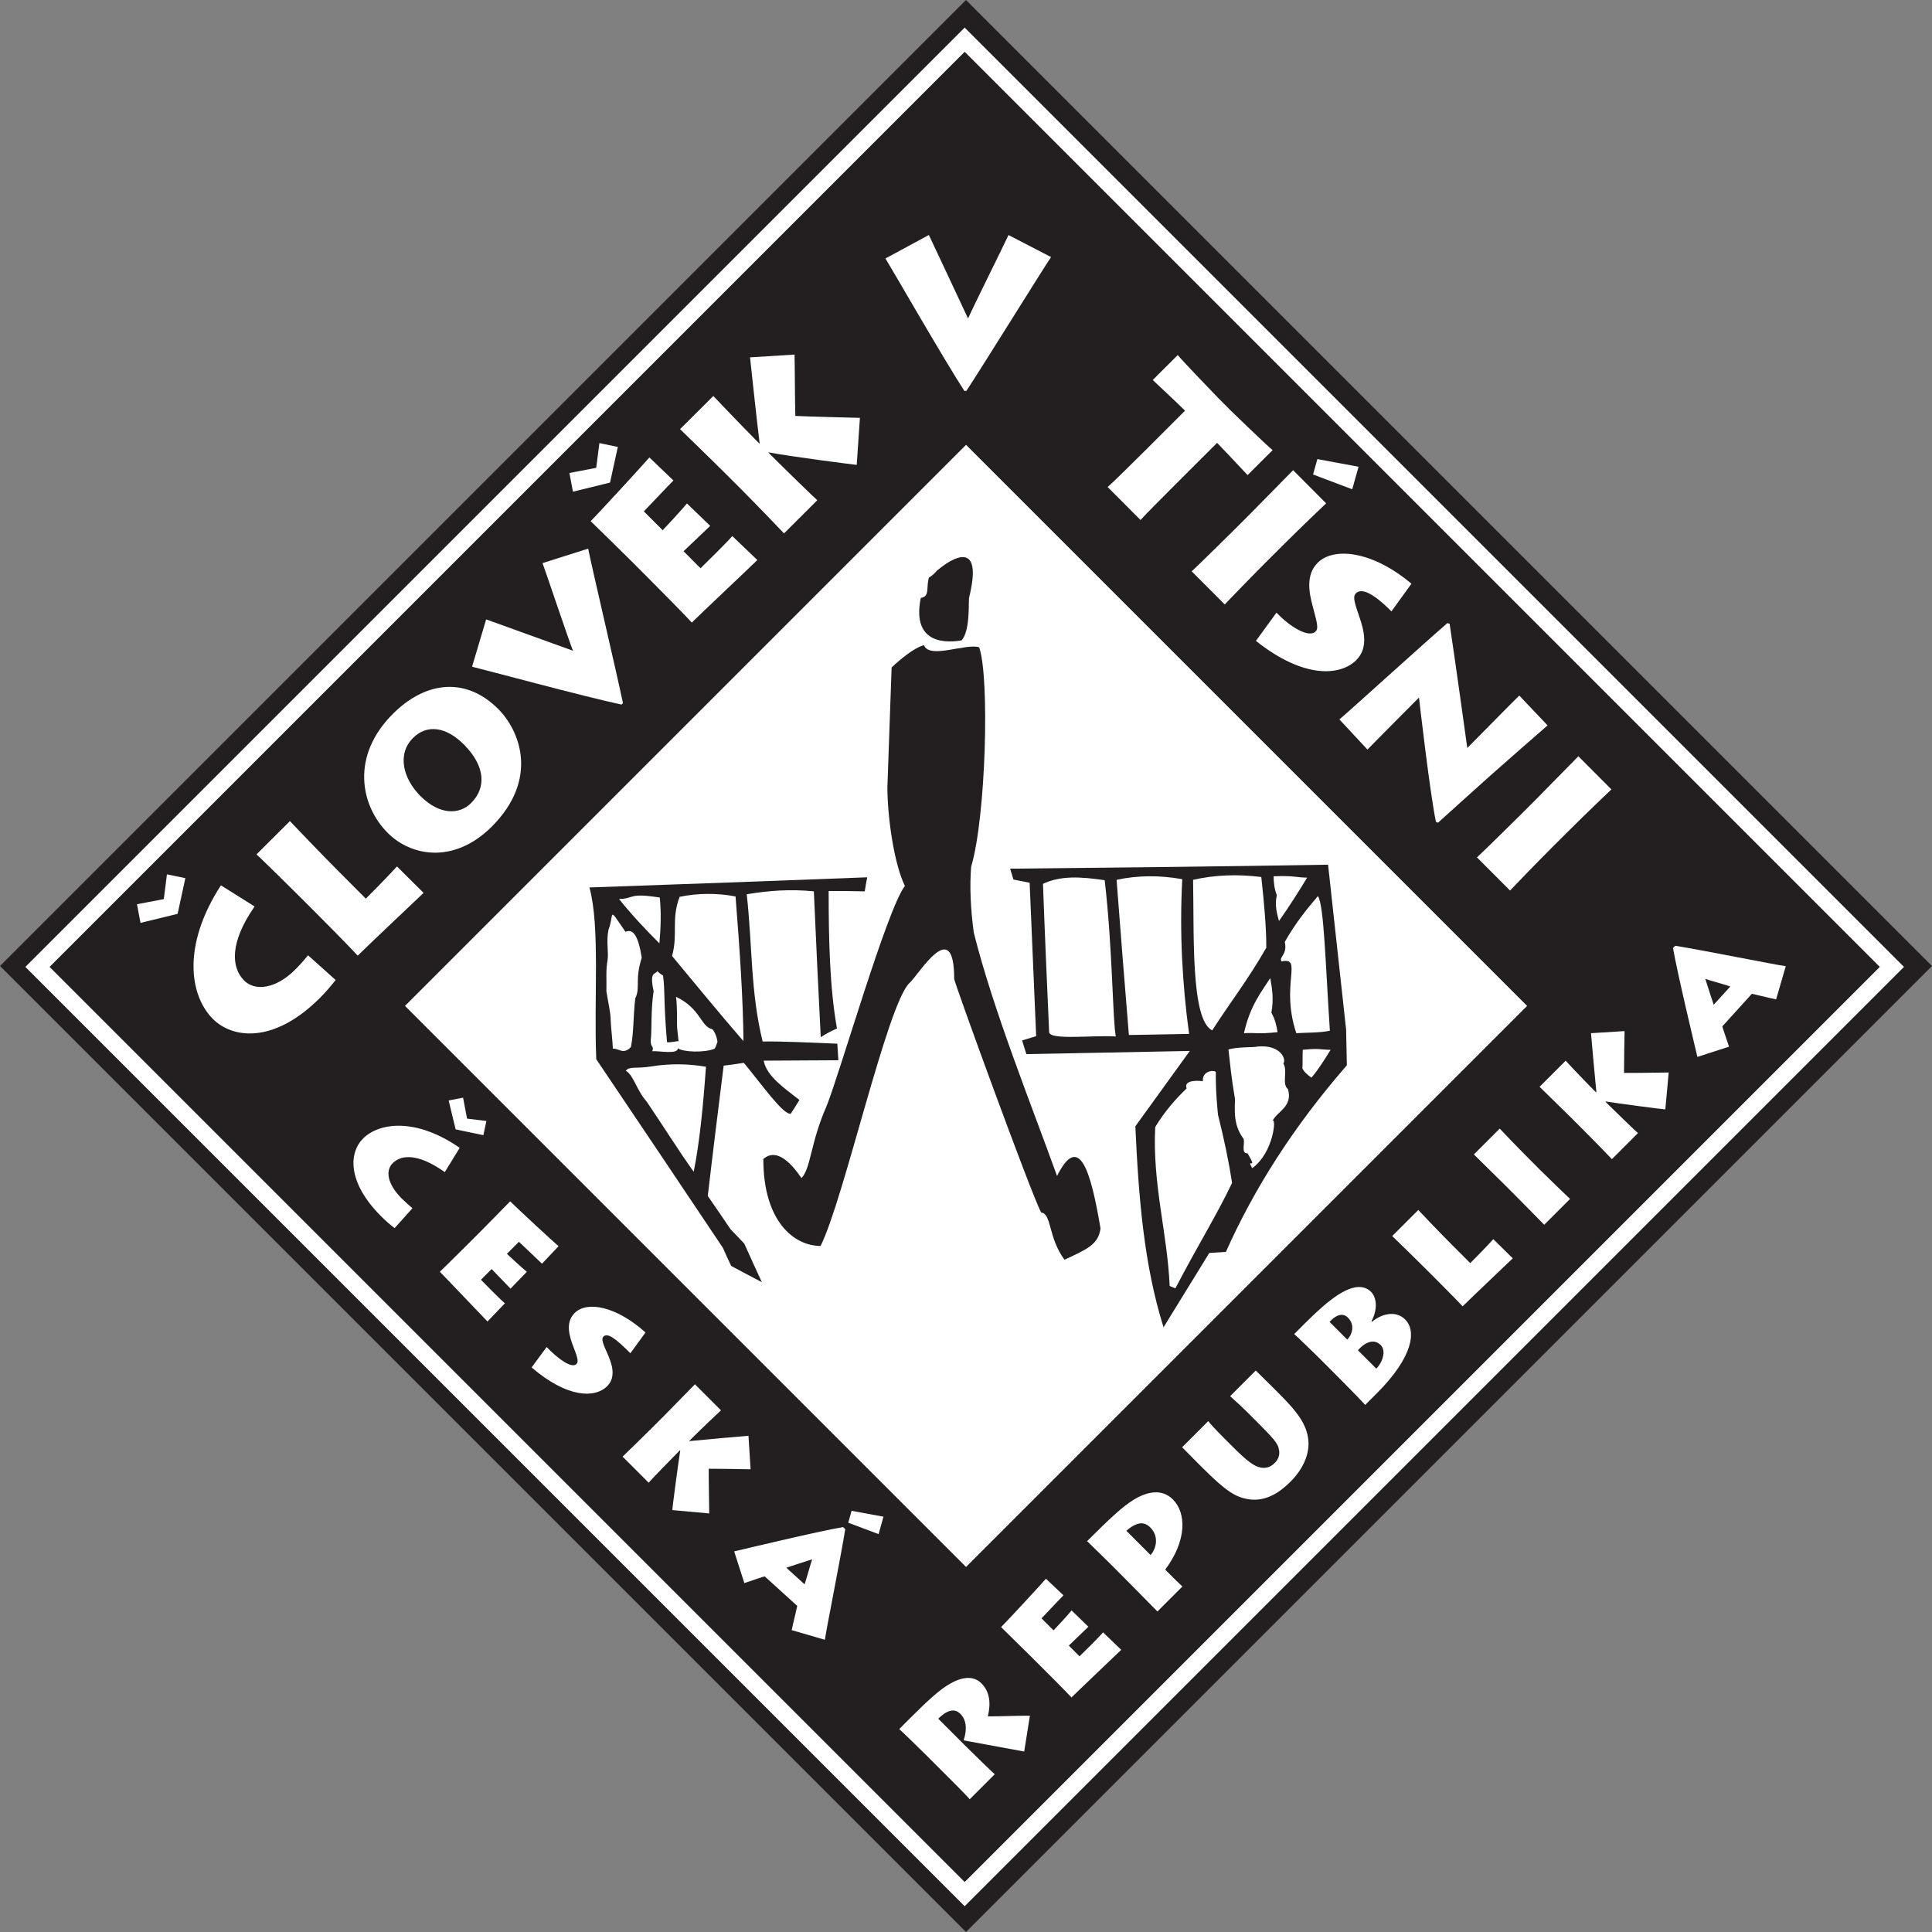 <svg width="32" height="32" viewBox="0 0 32 32" fill="none" xmlns="http://www.w3.org/2000/svg">
<rect x="0" y="0" width="32" height="32" fill="#808080" stroke="none"/>
<path fill-rule="evenodd" clip-rule="evenodd" d="M16 0L15.989 0.011L0 16L16 32L32 16L16 0Z" fill="#231F20"/>
<path fill-rule="evenodd" clip-rule="evenodd" d="M16.001 7.368L25.294 16.661L16.001 25.954L6.708 16.661L16.001 7.368Z" fill="white"/>
<path d="M0.821 16.015L15.978 0.858L31.135 16.015L15.978 31.172L0.821 16.015ZM15.978 0.457L0.42 16.015L15.978 31.573L31.536 16.015L15.978 0.457Z" fill="white"/>
<path fill-rule="evenodd" clip-rule="evenodd" d="M16.218 10.721C15.997 10.651 15.392 10.923 15.304 10.686C15.137 10.73 14.909 10.923 14.768 11.055L14.698 13.04C14.698 13.514 14.803 14.296 14.988 14.674C14.689 15.06 13.907 17.791 13.688 18.327C13.424 18.924 13.433 19.346 13.275 19.513C12.976 19.074 12.774 19.082 12.643 19.197C12.643 20.242 13.161 20.637 13.591 20.637C13.977 19.872 14.698 16.614 15.066 16.28C15.225 16.131 15.804 15.156 15.804 16.21C15.778 16.201 17.086 19.794 17.245 20.083C17.42 20.102 17.359 20.496 17.631 20.865C18.009 20.69 18.193 20.611 18.228 20.347C18.07 19.408 17.877 18.74 17.508 19.478C17.087 18.309 16.446 16.72 16.129 15.446C16.076 15.06 16.059 14.682 16.085 14.357C16.331 13.531 16.393 11.213 16.218 10.721Z" fill="#231F20"/>
<path fill-rule="evenodd" clip-rule="evenodd" d="M16.05 9.904C16.296 8.911 15.761 9.245 15.514 9.456C15.479 9.5 15.427 9.544 15.383 9.57C15.339 9.754 15.401 9.878 15.251 9.904C15.11 10.598 15.567 10.668 15.927 10.607C16.067 10.449 16.041 10.01 16.05 9.904Z" fill="#231F20"/>
<path d="M11.131 15.834C11.233 15.476 11.113 15.225 11.257 14.854C11.55 14.794 11.867 14.788 12.183 14.848C12.255 15.757 12.309 16.576 12.314 17.245C11.92 16.791 11.514 16.294 11.131 15.834ZM11.836 17.37C11.657 17.442 11.316 17.424 11.227 17.364C11.227 17.472 10.899 17.4 10.802 17.412C10.844 17.323 10.767 17.358 10.779 17.215C10.797 17.113 10.779 16.677 10.827 16.42C10.749 16.074 10.862 16.145 10.886 16.085C10.922 16.115 10.928 16.127 10.982 16.157C11.018 16.42 10.988 16.57 11.048 17.263C11.119 17.268 11.202 17.244 11.239 17.245L11.215 17.024C11.209 16.886 11.221 16.683 11.197 16.51C11.61 16.706 11.603 17.006 11.801 17.048C11.825 17.078 11.866 17.137 11.884 17.257C11.831 17.394 11.873 17.304 11.836 17.37ZM11.49 19.408C11.233 19.05 10.97 18.626 10.713 18.249C10.539 18.051 10.498 17.813 10.366 17.735C10.426 17.657 10.527 17.705 10.79 17.663C11.083 17.616 11.394 17.616 11.693 17.669C11.646 18.332 11.586 18.93 11.49 19.408ZM10.301 17.406C10.265 17.4 10.205 17.364 10.151 17.37C10.145 17.221 10.121 17.048 10.115 16.904C10.116 16.773 10.067 16.575 10.044 16.42C10.049 16.241 10.032 16.067 10.062 15.912C10.085 15.769 10.037 15.595 10.079 15.398C10.181 15.135 10.056 14.992 10.36 15.434C10.456 15.392 10.563 15.428 10.629 15.864C10.51 16.235 10.611 16.361 10.522 16.534C10.486 16.85 10.498 17.108 10.45 17.34C10.396 17.406 10.336 17.412 10.301 17.406ZM10.928 14.866C10.952 15.1 10.946 15.35 10.922 15.625C10.695 15.398 10.462 15.153 10.253 14.89C10.516 14.884 10.402 14.783 10.928 14.866ZM14.364 14.531C12.829 14.591 11.293 14.645 9.763 14.699C9.942 15.35 9.834 16.546 9.876 17.544C10.575 18.583 11.275 19.623 11.974 20.669C12.015 20.765 12.063 20.867 12.111 20.968C12.279 21.058 12.446 21.147 12.619 21.237C12.518 21.022 12.422 20.806 12.327 20.597C12.249 20.514 12.171 20.436 12.099 20.359C11.974 20.173 11.848 19.988 11.723 19.809C11.807 19.085 11.897 18.369 11.986 17.651C12.094 17.639 12.207 17.621 12.32 17.604C12.608 17.95 12.978 18.476 13.098 18.446C13.145 18.375 13.193 18.297 13.241 18.219C13.008 18.034 12.697 17.83 12.649 17.568C13.056 17.568 13.468 17.561 13.886 17.561C13.881 17.466 13.874 17.376 13.869 17.287C13.444 17.269 12.9 17.244 12.632 17.251C12.428 16.426 12.464 15.661 12.368 14.812C12.721 14.752 13.098 14.723 13.48 14.764C13.516 15.566 13.552 16.372 13.594 17.179C13.677 17.125 13.767 17.077 13.863 17.035C13.743 16.366 13.725 15.571 13.725 14.758C13.922 14.758 14.119 14.758 14.323 14.764C14.335 14.687 14.347 14.609 14.364 14.531Z" fill="#231F20"/>
<path d="M21.722 17.849C21.668 17.812 21.614 17.771 21.572 17.699C21.578 17.591 21.572 17.467 21.578 17.388C21.865 17.358 21.877 17.388 22.039 17.388C21.949 17.532 21.853 17.694 21.722 17.849ZM21.226 15.924C21.178 15.846 21.328 15.817 21.28 15.601C21.459 15.284 21.65 15.051 21.829 14.842C21.931 14.991 21.955 15.996 22.027 17.072C21.859 17.108 21.656 17.101 21.471 17.113C21.202 16.306 21.59 15.846 21.226 15.924ZM21.077 18.566C21.142 18.494 21.1 19.086 20.741 19.349C20.628 19.151 20.849 19.415 20.664 19.103C20.539 19.11 20.64 18.895 20.586 18.847C20.419 18.614 20.455 18.362 20.455 18.201C20.395 17.855 20.372 17.598 20.347 17.382C20.515 17.335 20.771 17.352 20.832 17.334C21.22 17.299 21.31 17.555 21.256 17.615C21.333 17.729 21.226 17.956 21.333 18.04C21.417 18.333 21.154 18.405 21.077 18.566ZM19.468 21.339C19.445 21.327 19.373 21.303 19.373 21.297C19.337 20.436 19.086 19.612 19.134 18.667C19.301 18.392 19.487 18.189 19.654 18.028C19.594 17.861 19.923 17.908 19.923 17.908C19.911 17.717 20.138 17.723 20.138 17.759C20.132 18.087 20.174 18.465 20.174 18.465C20.276 18.87 20.354 19.247 20.407 19.593C20.144 20.143 19.845 20.616 19.468 21.339ZM20.891 14.526C20.939 14.968 20.975 15.368 20.974 15.697C20.67 16.229 20.365 16.618 20.078 17.066C19.72 16.892 19.78 15.47 19.761 14.573C20.126 14.489 20.503 14.478 20.891 14.526ZM21.058 16.773C21.118 16.875 21.148 17.006 21.16 17.096C20.82 17.131 20.802 17.101 20.604 17.113C20.706 16.647 20.909 16.408 21.04 16.199C21.07 16.378 21.1 16.546 21.058 16.773ZM21.65 14.537C21.512 14.765 21.357 15.01 21.184 15.255C21.148 15.123 21.112 14.998 21.148 14.825C21.106 14.729 21.095 14.597 21.095 14.514C21.435 14.501 21.453 14.532 21.65 14.537ZM18.698 17.143C18.626 16.283 18.56 15.428 18.494 14.573C18.847 14.496 19.212 14.496 19.582 14.562C19.535 15.44 19.582 16.295 19.695 17.125C19.361 17.131 19.026 17.137 18.698 17.143ZM17.377 17.095C17.341 16.283 17.305 15.464 17.275 14.639C17.568 14.501 17.897 14.52 18.297 14.579C18.429 15.703 18.429 16.934 18.482 17.167C18.106 17.143 17.383 17.233 17.377 17.095ZM22.296 17.054L21.997 14.322C20.246 14.352 18.488 14.37 16.731 14.388C16.75 14.448 16.767 14.508 16.786 14.568L17.054 14.621L17.162 17.162L16.929 17.233L17 17.46L19.707 17.407L18.805 18.655C18.859 19.845 18.949 20.956 19.272 21.984L20.03 20.753L20.305 20.735C20.771 19.689 21.428 18.655 22.308 17.645L22.296 17.054Z" fill="#231F20"/>
<path d="M5.559 16.232C5.485 16.324 5.41 16.419 5.299 16.529C4.523 17.303 3.843 17.194 3.526 16.877C3.135 16.484 3.018 15.652 3.659 14.664L4.217 15.014C3.807 15.602 3.823 16.02 4.045 16.242C4.226 16.424 4.574 16.375 4.888 16.061C4.983 15.967 5.051 15.884 5.103 15.823L5.559 16.232Z" fill="white"/>
<path d="M4.802 13.6C4.854 13.657 5.33 14.153 5.627 14.451L6.059 14.884C6.116 14.828 6.395 14.549 6.575 14.351L7.016 14.789C6.959 14.845 6.114 15.64 5.925 15.829C5.807 15.697 5.303 15.19 5.246 15.133L4.932 14.819C4.895 14.781 4.298 14.192 4.248 14.152L4.802 13.6Z" fill="white"/>
<path d="M7.69 12.338C7.388 12.031 7.069 11.995 6.842 12.222C6.572 12.49 6.676 12.897 6.964 13.185C7.28 13.502 7.608 13.496 7.802 13.302C8.057 13.048 8.039 12.693 7.69 12.338ZM6.422 13.796C5.967 13.34 5.809 12.52 6.507 11.824C7.07 11.263 7.734 11.223 8.253 11.744C8.609 12.101 8.934 12.904 8.142 13.695C7.508 14.322 6.799 14.175 6.422 13.796Z" fill="white"/>
<path d="M9.742 9.087C9.782 9.307 10.226 11.195 10.318 11.646L10.294 11.67C9.67 11.537 8.022 11.091 7.819 11.043L8.052 10.259C8.207 10.316 9.258 10.693 9.49 10.778C9.4 10.547 9.028 9.436 8.986 9.327L9.742 9.087Z" fill="white"/>
<path d="M12.544 9.276C12.459 9.361 11.581 10.189 11.458 10.312C11.34 10.179 10.835 9.673 10.781 9.618L10.465 9.301C10.427 9.263 9.854 8.698 9.783 8.632C9.916 8.5 10.675 7.672 10.756 7.577L11.154 7.958C11.067 8.045 10.707 8.428 10.664 8.47L10.976 8.782C11.023 8.735 11.284 8.452 11.378 8.339L11.763 8.71C11.699 8.774 11.375 9.078 11.322 9.13L11.603 9.412C11.665 9.35 12.027 8.999 12.129 8.879L12.544 9.276Z" fill="white"/>
<path d="M12.986 8.835C12.92 8.764 12.528 8.357 12.26 8.087L12.009 7.837C11.804 7.631 11.318 7.162 11.264 7.108L11.815 6.559C11.851 6.599 12.311 7.079 12.516 7.285L12.577 7.346L12.582 7.342C12.542 7.027 12.435 6.04 12.423 5.919L13.16 5.873C13.165 6.057 13.166 6.627 13.173 6.889C13.352 6.899 14.044 6.916 14.243 6.921L14.19 7.7C14.101 7.691 13.111 7.564 12.733 7.493L12.728 7.497L12.771 7.54C12.952 7.722 13.488 8.245 13.537 8.285L12.986 8.835Z" fill="white"/>
<path d="M18.346 8.067C18.413 8.01 18.751 7.678 19.009 7.421L19.628 6.802C19.515 6.689 19.169 6.365 19.093 6.294L19.507 5.881C19.603 5.997 20.153 6.567 20.179 6.593L20.384 6.799C20.429 6.844 20.953 7.35 21.078 7.456L20.664 7.869C20.621 7.822 20.197 7.372 20.159 7.335L19.502 7.991C19.258 8.233 18.934 8.561 18.891 8.613L18.346 8.067Z" fill="white"/>
<path d="M22.502 7.731L22.397 8.104L21.748 7.859L21.82 7.604L22.502 7.731ZM20.99 9.29C20.754 9.526 20.337 9.955 20.286 10.012L19.738 9.463C19.847 9.364 20.403 8.814 20.465 8.753L20.72 8.498C20.76 8.458 21.361 7.845 21.418 7.788L21.965 8.337C21.92 8.377 21.53 8.752 21.246 9.035L20.99 9.29Z" fill="white"/>
<path d="M21.143 10.147C21.365 10.384 21.679 10.571 21.79 10.46C21.837 10.413 21.825 10.344 21.743 10.044C21.68 9.81 21.626 9.52 21.825 9.321C22.09 9.057 22.729 9.122 23.378 9.668L23.047 10.126C22.752 9.831 22.554 9.731 22.457 9.828C22.4 9.885 22.44 9.996 22.518 10.225C22.581 10.412 22.678 10.721 22.465 10.933C22.204 11.193 21.602 11.251 20.802 10.615L21.143 10.147Z" fill="white"/>
<path d="M22.185 11.916C22.367 11.762 23.634 10.611 23.973 10.321L24.01 10.331C24.099 10.912 24.282 12.245 24.303 12.389C24.433 12.259 25.06 11.62 25.164 11.521L25.633 12.015C25.435 12.185 25.061 12.515 24.694 12.838C24.333 13.161 23.98 13.48 23.819 13.626L23.784 13.614C23.685 13.146 23.51 11.618 23.503 11.554C23.406 11.651 22.725 12.335 22.649 12.415L22.185 11.916Z" fill="white"/>
<path d="M25.715 14.028C25.479 14.264 25.063 14.693 25.011 14.75L24.463 14.201C24.572 14.102 25.128 13.553 25.19 13.491L25.445 13.236C25.485 13.196 26.086 12.583 26.143 12.526L26.69 13.075C26.645 13.115 26.255 13.49 25.971 13.773L25.715 14.028Z" fill="white"/>
<path d="M17.409 4.258C17.282 4.442 16.26 6.091 16.006 6.475H15.973C15.626 5.94 14.776 4.459 14.666 4.281L15.385 3.892C15.455 4.042 15.931 5.051 16.034 5.275C16.135 5.048 16.657 4 16.704 3.893L17.409 4.258Z" fill="white"/>
<path d="M9.49 8.144L9.431 7.834L9.875 7.749L9.928 7.339L10.233 7.403L10.104 7.993L9.49 8.144Z" fill="white"/>
<path d="M2.327 15.286L2.269 14.977L2.713 14.892L2.765 14.482L3.07 14.545L2.942 15.136L2.327 15.286Z" fill="white"/>
<path d="M7.431 18.227L7.67 18.181L7.736 18.528L8.056 18.567L8.006 18.802L7.547 18.706L7.431 18.227ZM6.536 20.342C6.466 20.288 6.397 20.23 6.314 20.147C5.739 19.572 5.785 19.086 6.013 18.858C6.285 18.586 6.9 18.515 7.614 19.012L7.367 19.414C6.948 19.115 6.657 19.113 6.505 19.265C6.377 19.393 6.42 19.616 6.653 19.85C6.725 19.921 6.785 19.973 6.831 20.012L6.536 20.342Z" fill="white"/>
<path d="M8.074 21.888C8.002 21.816 7.387 21.166 7.285 21.064C7.375 20.98 7.726 20.63 7.765 20.591L7.983 20.373C8.01 20.346 8.402 19.947 8.45 19.898C8.56 20.008 9.171 20.574 9.251 20.641L8.977 20.931C8.911 20.865 8.626 20.599 8.595 20.568L8.396 20.767C8.431 20.801 8.641 20.996 8.726 21.065L8.456 21.344C8.409 21.297 8.182 21.058 8.143 21.019L7.966 21.197C8.01 21.241 8.272 21.511 8.363 21.587L8.074 21.888Z" fill="white"/>
<path d="M9.054 22.311C9.239 22.504 9.468 22.672 9.547 22.593C9.584 22.556 9.573 22.498 9.491 22.29C9.43 22.128 9.362 21.902 9.517 21.748C9.719 21.545 10.201 21.63 10.692 22.07L10.441 22.414C10.201 22.174 10.065 22.068 9.995 22.138C9.953 22.18 9.993 22.267 10.063 22.425C10.12 22.556 10.221 22.796 10.057 22.959C9.856 23.16 9.399 23.158 8.805 22.649L9.054 22.311Z" fill="white"/>
<path d="M10.312 24.126C10.362 24.08 10.643 23.805 10.831 23.618L11.004 23.445C11.147 23.302 11.471 22.966 11.51 22.928L11.942 23.36C11.913 23.385 11.608 23.674 11.465 23.817L11.417 23.865L11.421 23.869C11.614 23.85 12.31 23.786 12.397 23.781L12.432 24.336C12.297 24.332 11.927 24.328 11.739 24.327C11.737 24.456 11.745 24.927 11.747 25.067L11.135 25.012C11.139 24.95 11.232 24.247 11.267 24.024L11.263 24.02L11.234 24.049C11.107 24.176 10.773 24.521 10.744 24.558L10.312 24.126Z" fill="white"/>
<path d="M14.633 25.121L14.552 25.41L14.05 25.221L14.105 25.024L14.633 25.121ZM13.327 26.242C13.373 26.099 13.418 25.927 13.452 25.827C13.333 25.866 13.159 25.92 13.024 25.966L13.327 26.242ZM12.16 25.696C12.295 25.665 13.535 25.366 13.964 25.293L14 25.329C13.917 25.841 13.684 26.992 13.663 27.16L13.113 27C13.14 26.869 13.2 26.632 13.205 26.599L12.665 26.109C12.64 26.115 12.445 26.182 12.329 26.221L12.16 25.696Z" fill="white"/>
<path d="M15.966 28.893C16.028 28.955 16.447 29.366 16.476 29.387L16.061 29.802C16.03 29.756 15.64 29.37 15.605 29.335L15.339 29.069C15.289 29.019 14.93 28.668 14.894 28.639C15.14 28.392 15.383 28.145 15.573 27.998C15.864 27.772 16.103 27.73 16.254 27.88C16.391 28.017 16.416 28.201 16.362 28.428C16.47 28.432 16.96 28.413 17.058 28.419L16.964 29.011C16.86 28.992 16.08 28.849 15.96 28.826C16.007 28.691 16.028 28.507 15.906 28.386C15.829 28.309 15.716 28.295 15.54 28.467L15.966 28.893Z" fill="white"/>
<path d="M18.571 27.326C18.5 27.397 17.849 28.013 17.747 28.115C17.664 28.024 17.313 27.673 17.274 27.635L17.056 27.417C17.029 27.39 16.63 26.998 16.581 26.95C16.692 26.84 17.257 26.228 17.324 26.149L17.614 26.423C17.548 26.489 17.282 26.774 17.251 26.805L17.45 27.004C17.484 26.969 17.68 26.759 17.749 26.674L18.027 26.944C17.98 26.99 17.741 27.218 17.703 27.256L17.88 27.434C17.924 27.39 18.195 27.127 18.27 27.037L18.571 27.326Z" fill="white"/>
<path d="M19.057 25.756C19.148 25.657 19.204 25.451 19.053 25.3C18.961 25.208 18.845 25.192 18.656 25.354L19.057 25.756ZM19.171 26.691C19.099 26.62 18.71 26.222 18.592 26.105L18.413 25.925C18.374 25.887 18.031 25.551 18.006 25.526C18.38 25.152 18.592 24.955 18.773 24.843C18.99 24.708 19.241 24.65 19.426 24.835C19.654 25.063 19.657 25.518 19.3 25.998L19.343 26.041C19.375 26.074 19.547 26.245 19.584 26.278L19.171 26.691Z" fill="white"/>
<path d="M20.398 23.943C20.66 24.206 20.784 24.306 20.925 24.312C21 24.314 21.06 24.285 21.114 24.231C21.176 24.169 21.199 24.096 21.185 24.017C21.166 23.901 21.106 23.837 20.734 23.465L20.672 23.403C20.558 23.289 20.437 23.183 20.375 23.125L20.799 22.701C20.836 22.738 20.962 22.859 21.091 22.988L21.168 23.065C21.483 23.38 21.652 23.592 21.672 23.874C21.687 24.102 21.571 24.345 21.376 24.54C21.234 24.682 20.988 24.885 20.672 24.831C20.468 24.796 20.313 24.707 19.916 24.31L19.827 24.221C19.752 24.146 19.617 24.007 19.58 23.971L20.012 23.538C20.049 23.587 20.138 23.683 20.288 23.834L20.398 23.943Z" fill="white"/>
<path d="M22.796 22.669C22.902 22.562 22.962 22.372 22.869 22.279C22.761 22.171 22.617 22.223 22.491 22.364L22.796 22.669ZM22.315 22.188C22.383 22.12 22.458 21.956 22.325 21.823C22.217 21.715 22.08 21.826 22.022 21.895L22.315 22.188ZM21.82 22.464C21.771 22.416 21.474 22.127 21.436 22.096C21.702 21.829 21.851 21.681 22.026 21.544C22.435 21.224 22.621 21.308 22.713 21.401C22.773 21.461 22.844 21.636 22.717 21.883L22.726 21.893C22.873 21.765 23.116 21.696 23.274 21.855C23.463 22.043 23.407 22.474 22.806 23.076L22.611 23.27C22.528 23.172 22.034 22.678 22.001 22.645L21.82 22.464Z" fill="white"/>
<path d="M23.491 20.041C23.528 20.082 23.858 20.427 24.064 20.633L24.352 20.921C24.394 20.879 24.601 20.672 24.734 20.524L25.056 20.842C25.004 20.894 24.377 21.486 24.226 21.637C24.143 21.546 23.792 21.195 23.754 21.156L23.535 20.938C23.508 20.911 23.094 20.504 23.059 20.473L23.491 20.041Z" fill="white"/>
<path d="M25.501 19.37C25.666 19.534 25.965 19.821 26.005 19.858L25.577 20.286C25.507 20.213 25.125 19.827 25.083 19.785L24.905 19.607C24.876 19.578 24.452 19.161 24.412 19.121L24.84 18.693C24.869 18.725 25.127 18.995 25.324 19.192L25.501 19.37Z" fill="white"/>
<path d="M26.698 19.199C26.652 19.149 26.378 18.867 26.19 18.68L26.017 18.507C25.874 18.364 25.538 18.04 25.5 18.001L25.932 17.569C25.957 17.598 26.246 17.903 26.389 18.046L26.437 18.094L26.441 18.09C26.422 17.897 26.358 17.2 26.352 17.113L26.908 17.078C26.904 17.214 26.9 17.584 26.899 17.771C27.028 17.773 27.498 17.766 27.639 17.764L27.583 18.375C27.522 18.372 26.819 18.279 26.596 18.244L26.592 18.248L26.62 18.277C26.748 18.404 27.093 18.738 27.13 18.767L26.698 19.199Z" fill="white"/>
<path d="M28.66 16.339C28.517 16.292 28.345 16.248 28.245 16.213C28.284 16.333 28.338 16.506 28.384 16.642L28.66 16.339ZM28.114 17.506C28.083 17.371 27.784 16.13 27.71 15.702L27.747 15.665C28.259 15.748 29.41 15.982 29.578 16.003L29.418 16.553C29.287 16.526 29.049 16.466 29.017 16.46L28.527 17C28.532 17.025 28.6 17.22 28.638 17.336L28.114 17.506Z" fill="white"/>
</svg>
